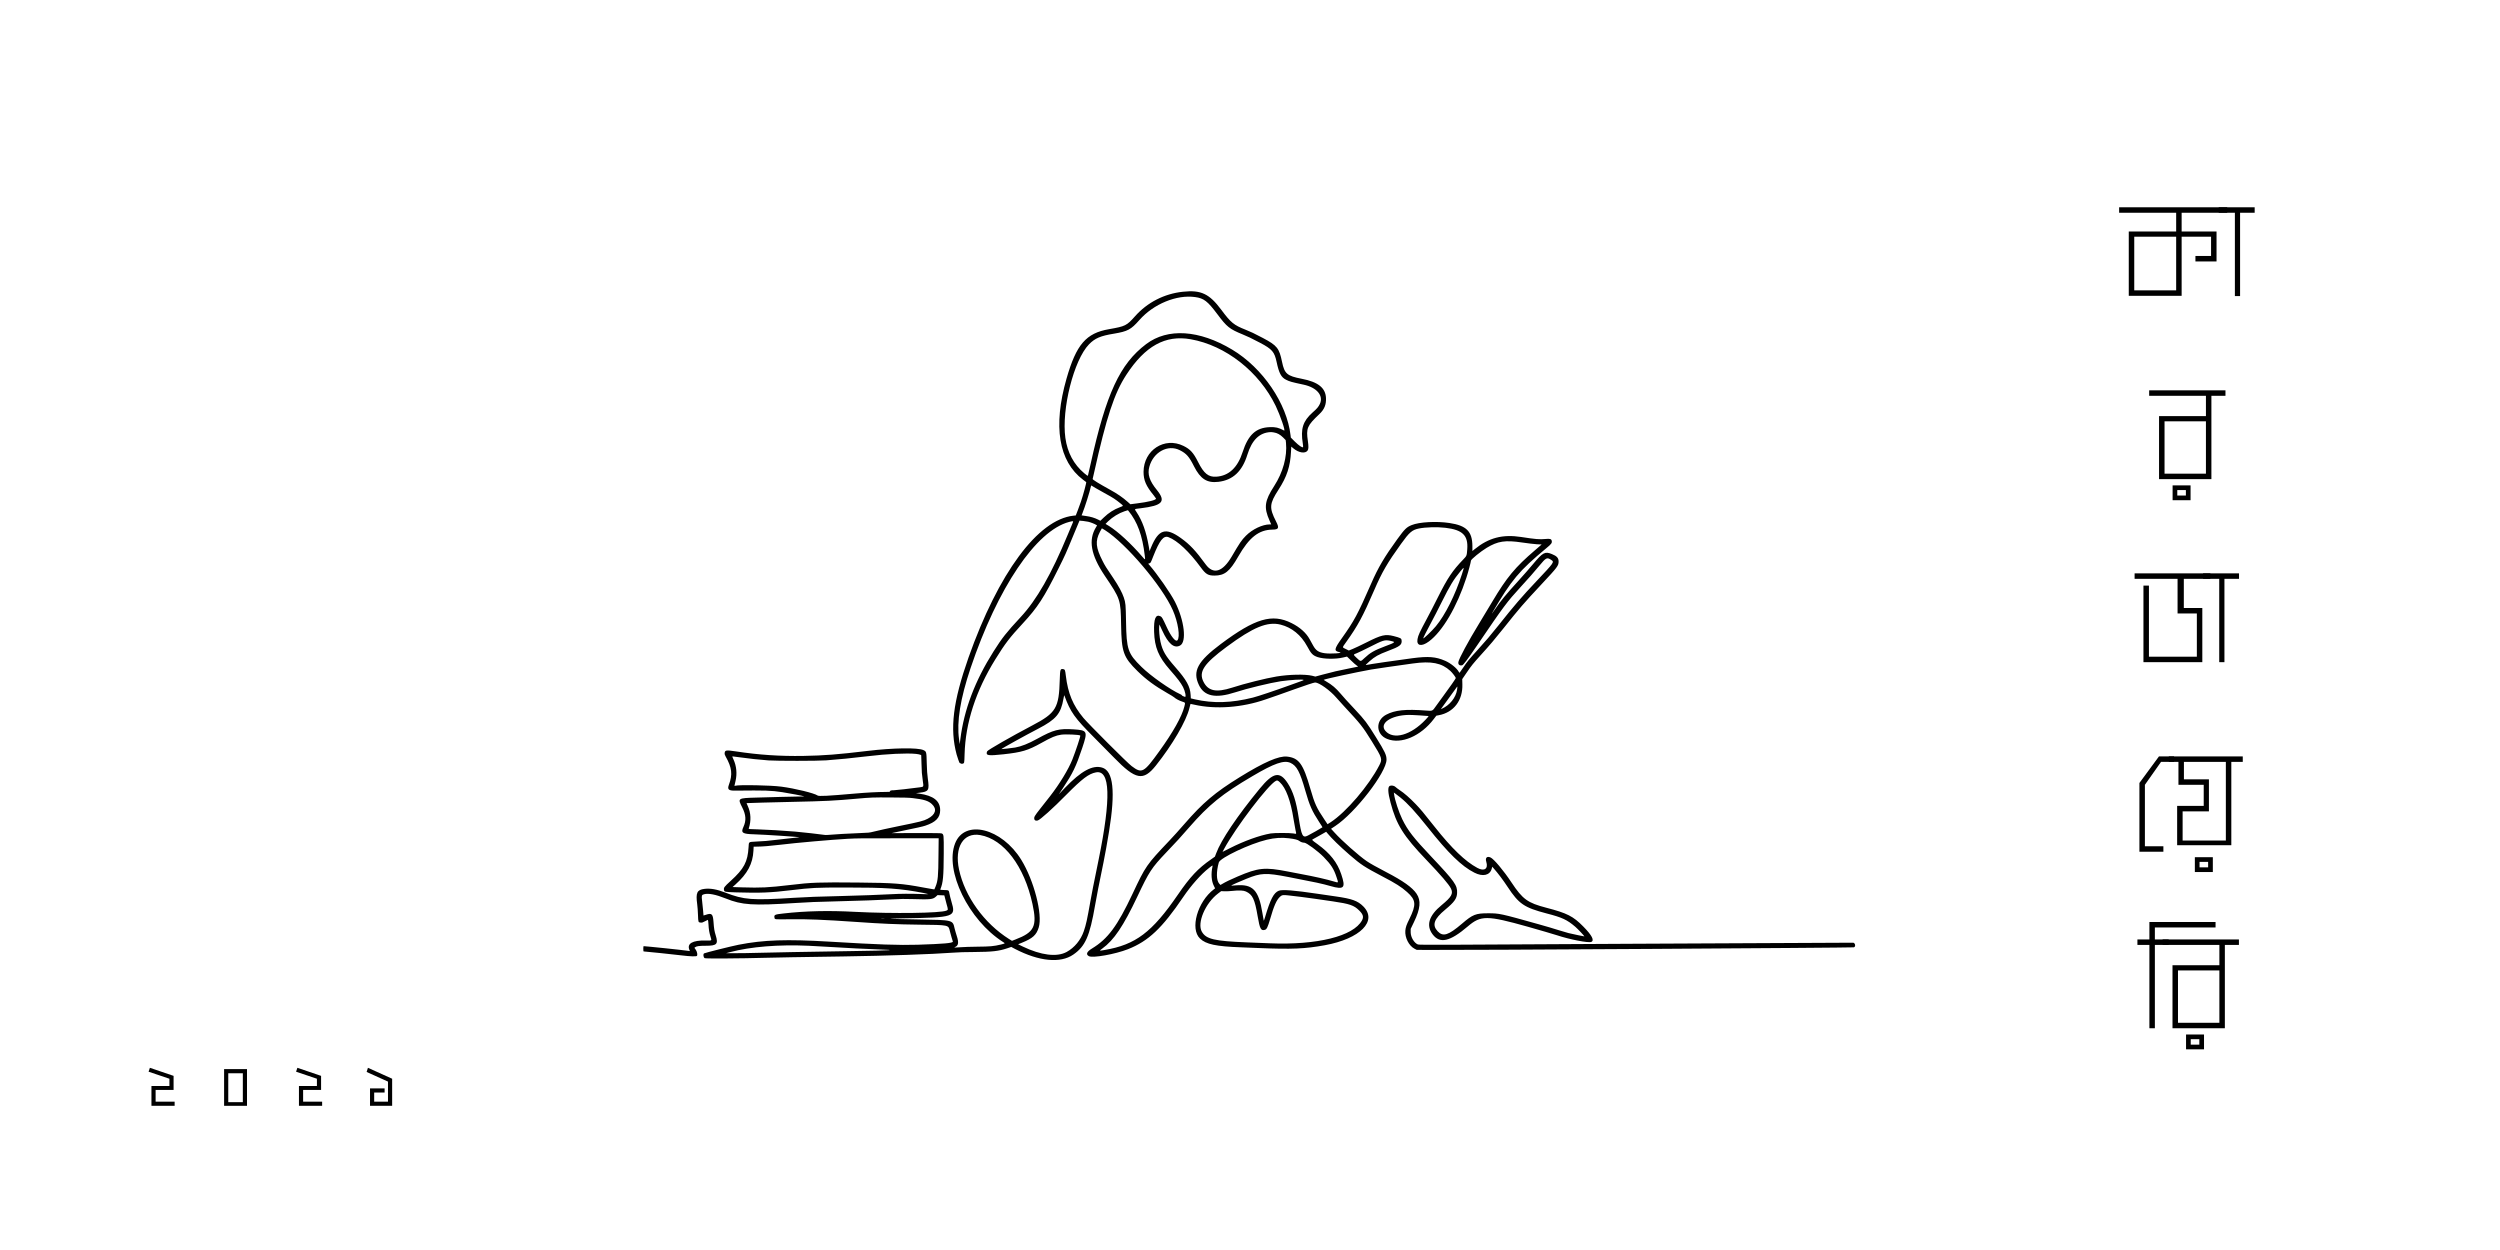 <svg xmlns="http://www.w3.org/2000/svg" xmlns:xlink="http://www.w3.org/1999/xlink" width="200" zoomAndPan="magnify" viewBox="0 0 150 75" height="100" preserveAspectRatio="xMidYMid meet" version="1.0"><defs><g/><clipPath id="c16ea3de46"><path d="M 38.598 17.344 L 111.348 17.344 L 111.348 57.844 L 38.598 57.844 Z M 38.598 17.344 " clip-rule="nonzero"/></clipPath></defs><g fill="#000000" fill-opacity="1"><g transform="translate(127.367, 17.796)"><g><path d="M 3.203 -3.594 L 0.688 -3.594 L 0.688 -0.375 L 3.203 -0.375 Z M 3.531 -5.031 L 3.531 -3.906 L 5.625 -3.906 L 5.625 -2.109 L 4.359 -2.109 L 4.359 -2.438 L 5.297 -2.438 L 5.297 -3.594 L 3.531 -3.594 L 3.531 -0.047 L 0.359 -0.047 L 0.359 -3.906 L 3.203 -3.906 L 3.203 -5.031 L -0.219 -5.031 L -0.219 -5.359 L 6.266 -5.359 L 6.266 -5.031 Z M 3.531 -5.031 "/></g></g></g><g fill="#000000" fill-opacity="1"><g transform="translate(133.421, 17.796)"><g><path d="M 0.984 -5.031 L 0.984 -0.031 L 0.672 -0.031 L 0.672 -5.031 L -0.297 -5.031 L -0.297 -5.359 L 1.859 -5.359 L 1.859 -5.031 Z M 0.984 -5.031 "/></g></g></g><g fill="#000000" fill-opacity="1"><g transform="translate(129.184, 28.779)"><g><path d="M 1.969 0.625 L 1.453 0.625 L 1.453 0.953 L 1.969 0.953 Z M 3.172 -3.5 L 0.688 -3.5 L 0.688 -0.359 L 3.172 -0.359 Z M 1.172 1.234 L 1.172 0.344 L 2.25 0.344 L 2.25 1.234 Z M 3.5 -5.031 L 3.5 -0.031 L 0.359 -0.031 L 0.359 -3.812 L 3.172 -3.812 L 3.172 -5.031 L -0.234 -5.031 L -0.234 -5.359 L 4.344 -5.359 L 4.344 -5.031 Z M 3.5 -5.031 "/></g></g></g><g fill="#000000" fill-opacity="1"><g transform="translate(128.295, 39.761)"><g><path d="M 0.641 -4.625 L 0.641 -0.359 L 3.516 -0.359 L 3.516 -2.953 L 2.359 -2.953 L 2.359 -5.031 L -0.219 -5.031 L -0.219 -5.359 L 4.328 -5.359 L 4.328 -5.031 L 2.734 -5.031 L 2.734 -3.281 L 3.844 -3.281 L 3.844 -0.031 L 0.312 -0.031 L 0.312 -4.625 Z M 0.641 -4.625 "/></g></g></g><g fill="#000000" fill-opacity="1"><g transform="translate(132.482, 39.761)"><g><path d="M 0.984 -5.031 L 0.984 -0.031 L 0.672 -0.031 L 0.672 -5.031 L -0.297 -5.031 L -0.297 -5.359 L 1.859 -5.359 L 1.859 -5.031 Z M 0.984 -5.031 "/></g></g></g><g fill="#000000" fill-opacity="1"><g transform="translate(128.053, 50.744)"><g><path d="M 1.609 -5.031 L 0.641 -3.656 L 0.641 0.031 L 1.75 0.031 L 1.75 0.359 L 0.312 0.359 L 0.312 -3.766 L 1.484 -5.359 L 2.391 -5.359 L 2.391 -5.031 Z M 1.609 -5.031 "/></g></g></g><g fill="#000000" fill-opacity="1"><g transform="translate(130.332, 50.744)"><g><path d="M 2.156 0.969 L 1.641 0.969 L 1.641 1.297 L 2.156 1.297 Z M 1.359 1.578 L 1.359 0.688 L 2.438 0.688 L 2.438 1.578 Z M 3.219 -5.031 L 0.703 -5.031 L 0.703 -3.984 L 2.203 -3.984 L 2.203 -2.062 L 0.625 -2.062 L 0.625 -0.312 L 3.219 -0.312 Z M 3.547 -5.031 L 3.547 -0.031 L 0.297 -0.031 L 0.297 -2.391 L 1.891 -2.391 L 1.891 -3.656 L 0.375 -3.656 L 0.375 -5.031 L -0.203 -5.031 L -0.203 -5.359 L 4.234 -5.359 L 4.234 -5.031 Z M 3.547 -5.031 "/></g></g></g><g fill="#000000" fill-opacity="1"><g transform="translate(128.386, 61.726)"><g><path d="M 0.906 -6.078 L 0.906 -5.359 L 1.734 -5.359 L 1.734 -5.031 L 0.906 -5.031 L 0.906 -0.031 L 0.578 -0.031 L 0.578 -5.031 L -0.141 -5.031 L -0.141 -5.359 L 0.578 -5.359 L 0.578 -6.406 L 4.547 -6.406 L 4.547 -6.078 Z M 0.906 -6.078 "/></g></g></g><g fill="#000000" fill-opacity="1"><g transform="translate(129.991, 61.726)"><g><path d="M 1.969 0.625 L 1.453 0.625 L 1.453 0.953 L 1.969 0.953 Z M 3.172 -3.5 L 0.688 -3.5 L 0.688 -0.359 L 3.172 -0.359 Z M 1.172 1.234 L 1.172 0.344 L 2.25 0.344 L 2.25 1.234 Z M 3.5 -5.031 L 3.5 -0.031 L 0.359 -0.031 L 0.359 -3.812 L 3.172 -3.812 L 3.172 -5.031 L -0.234 -5.031 L -0.234 -5.359 L 4.344 -5.359 L 4.344 -5.031 Z M 3.5 -5.031 "/></g></g></g><g fill="#000000" fill-opacity="1"><g transform="translate(8.884, 66.349)"><g><path d="M 0.203 0 L 0.203 -1.188 L 1.281 -1.188 L 1.281 -1.625 L 0.031 -2.047 L 0.109 -2.281 L 1.531 -1.797 L 1.531 -0.953 L 0.453 -0.953 L 0.453 -0.25 L 1.594 -0.25 L 1.594 0 Z M 0.203 0 "/></g></g></g><g fill="#000000" fill-opacity="1"><g transform="translate(13.258, 66.349)"><g><path d="M 0.188 0 L 0.188 -2.203 L 1.562 -2.203 L 1.562 0 Z M 1.312 -1.953 L 0.438 -1.953 L 0.438 -0.219 L 1.312 -0.219 Z M 1.312 -1.953 "/></g></g></g><g fill="#000000" fill-opacity="1"><g transform="translate(17.734, 66.349)"><g><path d="M 0.203 0 L 0.203 -1.188 L 1.281 -1.188 L 1.281 -1.625 L 0.031 -2.047 L 0.109 -2.281 L 1.531 -1.797 L 1.531 -0.953 L 0.453 -0.953 L 0.453 -0.25 L 1.594 -0.25 L 1.594 0 Z M 0.203 0 "/></g></g></g><g fill="#000000" fill-opacity="1"><g transform="translate(22.107, 66.349)"><g><path d="M 0.094 0 L 0.094 -1.047 L 0.969 -1.047 L 0.969 -0.797 L 0.344 -0.797 L 0.344 -0.25 L 1.172 -0.25 L 1.172 -1.453 L -0.109 -2.031 L -0.031 -2.281 L 1.422 -1.625 L 1.422 0 Z M 0.094 0 "/></g></g></g><g clip-path="url(#c16ea3de46)"><path fill="#000000" d="M 70.98 17.504 C 69.863 17.621 68.844 18.141 68.105 18.973 C 67.598 19.543 67.523 19.578 66.543 19.75 C 65.164 19.988 64.578 20.668 63.992 22.715 C 63.172 25.574 63.516 27.676 64.984 28.785 C 65.078 28.855 65.164 28.918 65.172 28.926 C 65.195 28.945 65 29.672 64.855 30.102 C 64.812 30.223 64.727 30.461 64.664 30.625 L 64.547 30.926 L 64.406 30.941 C 62.273 31.172 59.906 34.375 58.109 39.457 C 57.18 42.102 56.98 43.719 57.398 45.273 C 57.445 45.445 57.559 45.766 57.578 45.777 C 57.652 45.82 57.707 45.836 57.75 45.824 C 57.863 45.793 57.859 45.805 57.875 45.262 C 57.926 43.367 58.547 41.453 59.723 39.555 C 60.316 38.598 60.578 38.258 61.363 37.41 C 62.258 36.445 62.637 35.863 63.52 34.086 C 63.91 33.305 63.938 33.246 64.418 32.082 C 64.609 31.621 64.77 31.238 64.77 31.238 C 64.785 31.23 65.168 31.277 65.293 31.305 C 65.445 31.34 65.672 31.43 65.777 31.496 L 65.824 31.527 L 65.762 31.629 C 65.289 32.402 65.449 33.297 66.277 34.531 C 67.238 35.957 67.238 35.961 67.266 37.496 C 67.293 39.125 67.398 39.426 68.254 40.27 C 68.77 40.777 69.285 41.156 70.051 41.594 C 70.238 41.699 70.418 41.809 70.445 41.836 C 70.543 41.926 70.75 42.039 70.926 42.094 C 71.129 42.16 71.125 42.148 71.059 42.402 C 70.91 42.992 70.383 43.934 69.559 45.074 C 68.625 46.371 68.516 46.43 67.898 45.965 C 67.648 45.781 65.32 43.453 65.004 43.074 C 64.379 42.324 64.078 41.609 63.949 40.535 C 63.91 40.203 63.895 40.168 63.801 40.148 C 63.617 40.117 63.605 40.156 63.586 40.773 C 63.539 42.488 63.367 42.777 61.93 43.531 C 60.695 44.18 59.254 45.004 59.227 45.082 C 59.129 45.336 59.27 45.359 60.203 45.258 C 61.309 45.137 61.668 45.031 62.48 44.578 C 63.094 44.234 63.344 44.129 63.668 44.082 C 63.934 44.043 64.766 44.078 64.816 44.133 C 64.844 44.156 64.551 45.039 64.344 45.566 C 64.113 46.152 63.57 47.047 63 47.777 C 62.855 47.961 62.59 48.297 62.41 48.527 C 62.066 48.965 62.035 49.02 62.059 49.145 C 62.074 49.227 62.145 49.258 62.262 49.23 C 62.395 49.203 63.184 48.496 63.988 47.676 C 64.941 46.715 65.32 46.43 65.75 46.344 C 66.617 46.168 66.672 47.879 65.918 51.578 C 65.586 53.195 65.52 53.539 65.43 54.039 C 65.223 55.211 65.164 55.473 65.027 55.875 C 64.844 56.406 64.469 56.859 64 57.117 C 63.41 57.438 62.465 57.32 61.359 56.789 L 61.086 56.656 L 61.309 56.566 C 61.965 56.301 62.184 56.102 62.324 55.648 C 62.566 54.867 62.039 52.828 61.277 51.59 C 60.102 49.684 57.879 49.133 57.305 50.605 C 56.668 52.238 58.113 55.207 60.188 56.523 C 60.324 56.609 60.324 56.605 60.055 56.672 C 59.617 56.777 59.418 56.793 58.645 56.801 C 58.25 56.805 57.809 56.82 57.672 56.832 C 57.328 56.859 57.199 56.859 57.289 56.828 C 57.508 56.75 57.539 56.559 57.406 56.156 C 57.359 56.016 57.305 55.816 57.277 55.711 C 57.16 55.195 57.195 55.203 55.137 55.168 C 53.203 55.133 53.012 55.121 54.109 55.102 C 57.305 55.047 57.363 55.027 57.086 54.094 C 57.039 53.93 56.984 53.723 56.969 53.629 C 56.93 53.406 56.938 53.41 56.648 53.402 C 56.434 53.398 56.406 53.391 56.422 53.359 C 56.586 52.949 56.617 52.617 56.625 51.203 C 56.629 50.062 56.629 50.062 56.496 50.004 C 56.457 49.988 56.035 49.98 54.969 49.984 L 53.492 49.988 L 53.895 49.902 C 55.082 49.656 55.348 49.598 55.523 49.539 C 56.145 49.332 56.41 49.059 56.41 48.613 C 56.41 48.055 56.012 47.738 55.148 47.617 L 54.957 47.59 L 55.18 47.562 C 55.727 47.496 55.77 47.422 55.668 46.707 C 55.633 46.465 55.617 46.219 55.605 45.789 C 55.59 45.113 55.586 45.09 55.41 45.008 C 55.082 44.848 53.582 44.871 52.051 45.055 C 50.258 45.27 49.469 45.332 48.203 45.355 C 46.805 45.379 45.523 45.293 44.141 45.082 C 43.57 44.996 43.5 45.008 43.48 45.176 C 43.473 45.25 43.484 45.289 43.535 45.383 C 43.918 46.059 43.965 46.465 43.734 47.086 C 43.633 47.363 43.711 47.441 44.094 47.438 C 45.98 47.418 46.227 47.426 46.941 47.531 C 47.289 47.582 48.246 47.766 48.266 47.785 C 48.27 47.789 48.078 47.793 47.84 47.793 C 47.602 47.793 47.137 47.805 46.805 47.816 C 46.473 47.828 45.84 47.844 45.398 47.855 C 44.25 47.887 44.25 47.887 44.535 48.449 C 44.762 48.895 44.781 49.234 44.605 49.617 C 44.441 49.973 44.543 50.039 45.254 50.059 C 45.828 50.074 47.984 50.215 47.965 50.238 C 47.961 50.238 47.758 50.262 47.512 50.285 C 47.27 50.312 46.879 50.355 46.645 50.383 C 46.121 50.449 45.793 50.477 45.332 50.496 C 44.906 50.52 44.934 50.496 44.914 50.828 C 44.863 51.711 44.641 52.129 43.84 52.855 C 43.441 53.219 43.414 53.258 43.441 53.406 C 43.461 53.516 43.5 53.52 44.172 53.543 C 45.633 53.586 46.219 53.562 47.48 53.41 C 48.68 53.266 48.977 53.25 50.703 53.25 C 53.199 53.25 54.004 53.309 55.41 53.578 C 55.566 53.609 55.699 53.641 55.707 53.648 C 55.715 53.656 55.508 53.652 55.254 53.641 C 54.66 53.617 54.008 53.621 53.484 53.652 C 52.879 53.688 51.555 53.734 50.473 53.762 C 49.137 53.793 48.395 53.82 47.652 53.867 C 45.109 54.027 44.645 53.992 43.516 53.555 C 43.023 53.359 42.617 53.289 42.27 53.332 C 41.82 53.387 41.738 53.562 41.832 54.254 C 41.852 54.387 41.871 54.676 41.879 54.895 C 41.895 55.34 41.895 55.34 42.039 55.355 C 42.125 55.363 42.156 55.355 42.297 55.277 C 42.383 55.23 42.461 55.191 42.473 55.191 C 42.484 55.191 42.5 55.309 42.508 55.453 C 42.523 55.766 42.559 55.973 42.637 56.223 C 42.707 56.453 42.727 56.438 42.34 56.43 C 41.551 56.414 41.207 56.613 41.363 56.992 L 41.395 57.066 L 41.328 57.055 C 41.172 57.031 40.336 56.938 39.918 56.895 C 39.672 56.871 39.285 56.832 39.062 56.809 C 38.836 56.785 38.641 56.77 38.625 56.77 C 38.605 56.77 38.598 56.812 38.598 56.926 C 38.598 57.02 38.605 57.086 38.617 57.086 C 38.699 57.086 40.469 57.27 40.898 57.324 C 41.402 57.387 41.77 57.398 41.812 57.355 C 41.867 57.305 41.828 57.098 41.746 56.984 L 41.664 56.867 L 41.711 56.832 C 41.789 56.77 41.949 56.746 42.348 56.746 C 43.012 56.746 43.105 56.648 42.945 56.129 C 42.863 55.863 42.84 55.73 42.809 55.297 C 42.773 54.828 42.699 54.766 42.34 54.891 C 42.273 54.914 42.215 54.934 42.211 54.93 C 42.211 54.926 42.195 54.785 42.184 54.613 C 42.168 54.445 42.145 54.188 42.125 54.043 C 42.086 53.738 42.098 53.695 42.238 53.656 C 42.504 53.582 42.941 53.668 43.547 53.91 C 44.523 54.305 45.156 54.344 47.727 54.18 C 48.438 54.133 49.07 54.105 50.133 54.082 C 51.488 54.051 52.848 54 53.559 53.961 C 54.039 53.934 54.293 53.93 54.746 53.945 C 55.836 53.98 55.977 53.965 56.164 53.789 L 56.25 53.707 L 56.453 53.715 L 56.66 53.723 L 56.688 53.832 C 56.699 53.895 56.75 54.074 56.793 54.238 C 56.895 54.598 56.895 54.586 56.785 54.637 C 56.438 54.789 53.59 54.828 51.309 54.711 C 49.711 54.625 48.348 54.656 47.004 54.809 C 46.469 54.867 46.43 54.887 46.473 55.082 C 46.492 55.168 46.488 55.168 47.363 55.156 C 48.383 55.137 49.461 55.184 51.371 55.316 C 52.848 55.422 53.836 55.465 55.148 55.48 C 56.949 55.5 56.906 55.492 56.992 55.871 C 57.012 55.961 57.059 56.133 57.098 56.254 C 57.141 56.375 57.172 56.484 57.172 56.496 C 57.172 56.586 56.633 56.633 55.062 56.684 C 53.945 56.719 52.68 56.676 49.793 56.5 C 47.195 56.344 45.816 56.391 44.32 56.684 C 43.875 56.773 42.309 57.164 42.246 57.203 C 42.172 57.25 42.203 57.457 42.289 57.492 C 42.359 57.523 44.57 57.508 45.859 57.469 C 46.59 57.449 48.086 57.422 50.578 57.387 C 53.215 57.348 55.926 57.254 57.184 57.16 C 57.457 57.137 57.945 57.121 58.457 57.121 C 59.527 57.113 59.922 57.07 60.434 56.898 L 60.676 56.816 L 60.91 56.941 C 62.344 57.684 63.625 57.809 64.395 57.277 C 65.117 56.781 65.383 56.184 65.707 54.305 C 65.793 53.805 65.945 53.023 66.211 51.738 C 66.297 51.32 66.441 50.52 66.543 49.887 C 66.934 47.484 66.801 46.25 66.125 46.055 C 65.555 45.887 64.871 46.258 63.895 47.273 L 63.531 47.656 L 63.773 47.293 C 64.371 46.387 64.559 46.004 64.934 44.879 C 65.273 43.867 65.25 43.816 64.426 43.762 C 63.527 43.703 63.215 43.785 62.23 44.328 C 61.699 44.621 61.273 44.789 60.91 44.852 C 60.734 44.879 60.09 44.957 60.082 44.949 C 60.062 44.93 61.531 44.117 62.293 43.723 C 63.367 43.164 63.652 42.828 63.809 41.918 C 63.836 41.758 63.852 41.699 63.863 41.73 C 64.227 42.727 64.473 43.07 65.633 44.234 C 66.047 44.648 66.598 45.207 66.852 45.469 C 68.141 46.793 68.598 46.879 69.352 45.934 C 70.348 44.684 71.176 43.266 71.367 42.477 C 71.402 42.348 71.43 42.238 71.43 42.234 C 71.434 42.234 71.535 42.254 71.656 42.281 C 72.945 42.574 74.531 42.457 75.949 41.961 C 76.102 41.906 76.43 41.793 76.684 41.707 C 76.934 41.621 77.363 41.469 77.637 41.367 C 78.277 41.137 78.84 40.949 78.906 40.949 C 79.145 40.949 79.809 41.426 80.176 41.855 C 80.277 41.973 80.488 42.207 80.645 42.375 C 81.645 43.449 81.746 43.574 82.305 44.473 C 82.938 45.492 82.953 45.539 82.758 45.918 C 82.137 47.129 80.77 48.73 79.836 49.336 L 79.652 49.453 L 79.465 49.172 C 78.996 48.477 78.879 48.227 78.621 47.324 C 78.188 45.82 77.934 45.473 77.219 45.395 C 76.727 45.344 75.844 45.727 74.379 46.633 C 72.898 47.547 72.172 48.164 71.059 49.445 C 70.773 49.773 70.371 50.223 70.16 50.441 C 68.789 51.887 68.738 51.957 67.957 53.621 C 67.043 55.562 66.473 56.332 65.52 56.91 C 65.203 57.102 65.137 57.266 65.336 57.371 C 65.566 57.492 66.91 57.254 67.676 56.953 C 68.906 56.469 69.73 55.688 70.992 53.824 C 71.461 53.133 72.062 52.449 72.543 52.078 C 72.754 51.91 72.766 51.906 72.75 51.984 C 72.652 52.43 72.684 52.863 72.832 53.152 L 72.906 53.301 L 72.836 53.355 C 71.848 54.102 71.387 55.73 72 56.312 C 72.363 56.66 72.953 56.785 74.477 56.84 C 74.656 56.848 75.137 56.867 75.547 56.883 C 77.492 56.965 78.309 56.93 79.484 56.715 C 81.621 56.324 82.672 55.258 81.793 54.379 C 81.461 54.047 81.109 53.922 80.141 53.785 C 79.816 53.738 79.324 53.664 79.043 53.625 C 77.656 53.418 76.949 53.363 76.734 53.441 C 76.422 53.562 76.223 53.949 75.898 55.051 C 75.863 55.168 75.832 55.25 75.824 55.234 C 75.82 55.215 75.785 55.016 75.746 54.789 C 75.523 53.402 75.168 53.035 74.152 53.121 C 74 53.137 73.871 53.141 73.867 53.137 C 73.855 53.125 74.391 52.883 74.785 52.727 C 75.664 52.371 75.945 52.359 77.305 52.621 C 78.984 52.945 79.305 53.016 79.828 53.164 C 80.648 53.398 80.754 53.281 80.477 52.461 C 80.238 51.746 79.816 51.207 79.055 50.652 C 78.668 50.371 78.688 50.398 78.828 50.324 C 78.887 50.293 79.082 50.184 79.254 50.086 L 79.57 49.906 L 79.625 49.973 C 79.902 50.309 80.383 50.777 80.977 51.293 C 81.664 51.887 81.867 52.02 82.945 52.586 C 83.727 52.992 84.086 53.219 84.422 53.52 C 84.965 54.004 84.988 54.277 84.559 55.148 C 84.391 55.48 84.336 55.641 84.32 55.84 C 84.285 56.258 84.535 56.75 84.875 56.926 L 85.004 56.992 L 85.629 56.996 C 87.102 57.016 111.105 56.867 111.227 56.84 C 111.352 56.812 111.324 56.59 111.195 56.562 C 111.152 56.559 105.281 56.586 98.141 56.625 C 86.348 56.695 85.152 56.699 85.074 56.668 C 84.848 56.578 84.641 56.23 84.641 55.938 L 84.641 55.734 L 84.836 55.328 C 85.227 54.52 85.27 54.031 84.992 53.621 C 84.738 53.246 84.184 52.852 83.184 52.332 C 82.551 52 82.242 51.828 82.008 51.672 C 81.543 51.355 80.5 50.434 80.074 49.957 L 79.863 49.727 L 80.113 49.562 C 81.316 48.77 83.191 46.34 83.191 45.578 C 83.191 45.301 83.098 45.102 82.559 44.238 C 82.008 43.352 81.91 43.223 81.293 42.562 C 80.77 42 80.648 41.871 80.438 41.621 C 80.152 41.285 79.922 41.09 79.578 40.891 C 79.488 40.84 79.418 40.793 79.422 40.789 C 79.477 40.742 81.414 40.324 82.266 40.172 C 82.543 40.125 83.75 39.949 84.77 39.809 C 85.883 39.652 86.5 39.777 87.02 40.254 C 87.141 40.363 87.348 40.637 87.348 40.684 C 87.348 40.715 86.977 41.246 86.613 41.738 C 86.461 41.945 86.254 42.227 86.156 42.367 C 85.945 42.668 85.961 42.664 85.566 42.633 C 84.328 42.539 83.691 42.605 83.168 42.883 C 82.516 43.227 82.547 44.066 83.227 44.336 C 84.066 44.676 85.25 44.168 86.031 43.137 L 86.18 42.941 L 86.324 42.914 C 87.219 42.75 87.773 42.027 87.742 41.059 L 87.734 40.746 L 87.988 40.375 C 88.297 39.922 88.387 39.812 88.867 39.281 C 89.391 38.703 89.703 38.336 90.219 37.688 C 91.172 36.488 91.438 36.184 92.492 35.055 C 93.453 34.027 93.516 33.945 93.516 33.691 C 93.516 33.48 93.41 33.363 93.117 33.246 C 92.699 33.074 92.57 33.141 91.988 33.84 C 91.793 34.074 91.395 34.531 91.098 34.855 C 90.352 35.676 90.055 36.031 89.691 36.57 C 89.535 36.797 89.473 36.875 89.547 36.75 C 90.691 34.789 91.137 34.258 92.789 32.883 C 93.09 32.637 93.133 32.574 93.102 32.441 C 93.078 32.336 92.992 32.312 92.715 32.34 C 92.395 32.375 92.117 32.352 91.27 32.219 C 90.152 32.047 89.32 32.266 88.477 32.953 L 88.344 33.062 L 88.344 32.77 C 88.34 31.887 87.988 31.531 86.961 31.379 C 86.18 31.262 85.152 31.32 84.703 31.504 C 84.395 31.629 84.293 31.727 83.84 32.348 C 83.074 33.402 82.684 34.059 82.27 35.016 C 81.449 36.887 81.262 37.234 80.508 38.297 C 80.043 38.949 80.027 39.062 80.371 39.129 C 80.664 39.188 79.828 39.246 79.469 39.191 C 79.109 39.137 78.953 39.031 78.785 38.727 C 78.738 38.645 78.645 38.473 78.578 38.352 C 78.371 37.973 77.992 37.633 77.496 37.387 C 76.332 36.801 75.309 37.102 73.254 38.637 C 71.859 39.68 71.543 40.266 71.93 41.09 C 72.25 41.781 72.934 41.922 74.113 41.539 C 74.801 41.312 76.242 40.965 76.844 40.875 C 77.43 40.793 78.184 40.746 78.215 40.797 C 78.223 40.809 78.168 40.836 78.094 40.859 C 78.023 40.883 77.727 40.992 77.434 41.098 C 76.488 41.441 75.469 41.781 75.176 41.855 C 73.887 42.18 72.789 42.211 71.695 41.961 L 71.449 41.902 L 71.438 41.699 C 71.41 41.188 71.191 40.797 70.523 40.035 C 69.926 39.355 69.754 39.062 69.629 38.504 C 69.57 38.242 69.531 37.77 69.551 37.594 L 69.566 37.469 L 69.734 37.832 C 70.098 38.629 70.445 38.922 70.801 38.734 C 71.215 38.523 71.066 37.227 70.496 36.105 C 70.23 35.586 69.449 34.461 68.957 33.895 L 68.891 33.824 L 68.961 33.801 C 69.043 33.77 69.039 33.781 69.195 33.379 C 69.578 32.414 69.812 32.117 70.109 32.23 C 70.645 32.434 71.355 33.098 72.055 34.055 C 72.344 34.449 72.484 34.535 72.863 34.535 C 73.477 34.535 73.781 34.293 74.293 33.395 C 74.953 32.242 75.527 31.789 76.344 31.777 C 76.727 31.773 76.766 31.684 76.562 31.285 C 76.145 30.465 76.164 30.227 76.707 29.387 C 77.215 28.605 77.418 27.984 77.461 27.09 L 77.477 26.797 L 77.594 26.895 C 77.922 27.172 78.316 27.234 78.457 27.031 C 78.516 26.945 78.52 26.789 78.473 26.465 C 78.359 25.695 78.426 25.543 79.164 24.844 C 79.461 24.566 79.578 24.277 79.559 23.879 C 79.531 23.27 79.082 22.914 78.105 22.727 C 77.219 22.555 77.07 22.426 76.922 21.711 C 76.754 20.891 76.625 20.73 75.777 20.281 C 75.211 19.984 75.078 19.922 74.73 19.781 C 74.027 19.504 73.852 19.359 73.273 18.582 C 72.559 17.625 72.059 17.387 70.98 17.504 M 71.707 17.824 C 72.23 17.895 72.457 18.07 73.039 18.848 C 73.613 19.617 73.77 19.742 74.562 20.066 C 74.91 20.211 75.02 20.262 75.609 20.57 C 76.328 20.949 76.469 21.113 76.598 21.723 C 76.738 22.387 76.871 22.641 77.164 22.785 C 77.383 22.895 77.48 22.922 78.207 23.078 C 79.008 23.246 79.426 23.738 79.191 24.238 C 79.105 24.414 79.027 24.512 78.75 24.754 C 78.172 25.27 78.027 25.734 78.168 26.613 C 78.188 26.719 78.191 26.816 78.184 26.828 C 78.141 26.875 77.941 26.742 77.695 26.5 L 77.449 26.254 L 77.434 26.125 C 77.219 24.211 75.762 22.074 73.93 20.977 C 71.949 19.789 70.062 19.668 68.77 20.645 C 67.195 21.832 66.371 23.613 65.441 27.82 C 65.359 28.188 65.285 28.508 65.277 28.531 C 65.262 28.562 65.23 28.543 65.055 28.395 C 64.426 27.867 64.043 27.152 63.922 26.273 C 63.684 24.551 64.43 21.598 65.34 20.66 C 65.699 20.293 66.027 20.152 66.84 20.02 C 67.668 19.879 67.852 19.781 68.367 19.199 C 69.215 18.238 70.598 17.668 71.707 17.824 M 71.441 20.355 C 73.543 20.727 75.547 22.301 76.543 24.355 C 76.812 24.918 77.145 25.883 77.047 25.832 C 76.699 25.652 76.543 25.617 76.184 25.629 C 75.355 25.66 74.895 26.086 74.559 27.121 C 74.258 28.059 73.73 28.551 72.977 28.602 C 72.508 28.633 72.234 28.414 71.887 27.723 C 71.605 27.16 71.414 26.953 71.008 26.754 C 69.871 26.195 68.621 27.008 68.613 28.309 C 68.613 28.816 68.758 29.156 69.227 29.727 C 69.301 29.82 69.363 29.906 69.363 29.914 C 69.363 30.004 68.918 30.117 68.195 30.207 L 67.82 30.254 L 67.668 30.117 C 67.371 29.852 67.039 29.621 66.594 29.379 C 65.922 29.008 65.547 28.777 65.559 28.738 C 65.562 28.719 65.602 28.551 65.645 28.363 C 66.391 25.012 66.859 23.59 67.582 22.484 C 68.711 20.754 69.926 20.086 71.441 20.355 M 76.426 25.945 C 76.633 25.977 76.805 26.07 76.988 26.25 L 77.141 26.406 L 77.16 26.574 C 77.238 27.402 76.98 28.34 76.449 29.164 C 75.875 30.051 75.82 30.449 76.172 31.234 L 76.273 31.465 L 76.18 31.465 C 75.75 31.465 75.141 31.754 74.754 32.145 C 74.488 32.414 74.387 32.566 73.902 33.395 C 73.355 34.324 72.801 34.492 72.34 33.863 C 71.742 33.043 71.391 32.668 70.855 32.285 C 69.938 31.625 69.512 31.758 69.062 32.848 L 68.973 33.066 L 68.926 32.781 C 68.773 31.902 68.543 31.254 68.191 30.723 C 68.059 30.52 68.027 30.547 68.441 30.496 C 69.754 30.336 69.973 30.094 69.418 29.406 C 68.965 28.852 68.836 28.453 68.961 28.004 C 69.199 27.125 70.074 26.648 70.789 27.012 C 71.184 27.211 71.348 27.395 71.641 27.98 C 72.027 28.742 72.422 28.992 73.105 28.91 C 73.973 28.809 74.535 28.281 74.844 27.277 C 75.117 26.398 75.57 25.957 76.234 25.926 C 76.266 25.922 76.352 25.934 76.426 25.945 M 65.738 29.285 C 65.84 29.344 66.07 29.477 66.258 29.578 C 66.809 29.879 66.918 29.953 67.242 30.215 C 67.414 30.355 67.418 30.348 67.203 30.43 C 66.828 30.57 66.523 30.766 66.227 31.051 L 66.023 31.246 L 65.887 31.176 C 65.664 31.066 65.441 31 65.16 30.961 L 64.895 30.922 L 64.938 30.816 C 65.098 30.414 65.387 29.504 65.453 29.188 C 65.465 29.121 65.469 29.121 65.512 29.148 C 65.539 29.164 65.641 29.227 65.738 29.285 M 67.699 30.641 C 68.246 31.309 68.543 32.117 68.688 33.348 C 68.719 33.609 68.719 33.609 68.547 33.41 C 67.844 32.594 67.078 31.895 66.539 31.559 L 66.332 31.434 L 66.484 31.281 C 66.754 31.02 67.133 30.789 67.473 30.676 C 67.695 30.602 67.668 30.605 67.699 30.641 M 64.371 31.352 C 64.352 31.398 64.215 31.719 64.07 32.07 C 63.086 34.445 62.199 35.996 61.238 37.027 C 60.375 37.957 60.133 38.266 59.613 39.086 C 58.496 40.852 57.84 42.586 57.621 44.352 L 57.582 44.648 L 57.543 44.359 C 57.395 43.312 57.617 41.922 58.234 40.086 C 59.863 35.254 62.164 31.84 64.148 31.316 C 64.395 31.254 64.41 31.254 64.371 31.352 M 86.727 31.668 C 87.754 31.789 88.098 32.125 88.035 32.953 C 88.008 33.344 88.004 33.352 87.797 33.566 C 87.152 34.234 86.859 34.672 86.281 35.824 C 86.07 36.246 85.773 36.828 85.617 37.113 C 85.172 37.945 85.094 38.109 85.051 38.344 C 84.977 38.754 85.289 38.816 85.734 38.488 C 86.547 37.887 87.414 36.414 87.98 34.672 C 88.09 34.34 88.258 33.711 88.258 33.637 C 88.258 33.562 88.844 33.086 89.199 32.871 C 89.875 32.465 90.305 32.398 91.332 32.551 C 91.664 32.602 92.062 32.645 92.219 32.656 L 92.5 32.668 L 92.102 33.012 C 90.906 34.035 90.406 34.641 89.543 36.09 C 89.293 36.508 88.922 37.125 88.715 37.465 C 88.113 38.449 87.531 39.527 87.504 39.719 C 87.477 39.871 87.57 39.953 87.727 39.918 C 87.801 39.902 88.059 39.555 88.641 38.703 C 90.246 36.344 90.402 36.133 91.27 35.184 C 91.77 34.641 91.984 34.391 92.355 33.949 C 92.773 33.445 92.816 33.426 93.078 33.598 C 93.266 33.723 93.258 33.738 92.188 34.871 C 91.316 35.793 90.832 36.355 89.91 37.52 C 89.422 38.133 89.18 38.418 88.652 39 C 88.141 39.562 88.043 39.684 87.801 40.043 C 87.688 40.207 87.586 40.352 87.578 40.363 C 87.57 40.371 87.547 40.348 87.527 40.312 C 87.418 40.098 87.039 39.789 86.711 39.648 C 86.145 39.402 85.707 39.367 84.75 39.492 C 83.816 39.613 82.137 39.859 81.984 39.898 C 81.91 39.918 81.938 39.883 82.168 39.68 C 82.488 39.395 82.715 39.27 83.266 39.062 C 84.008 38.785 84.133 38.684 84.094 38.406 C 84.078 38.297 84.023 38.27 83.617 38.164 C 83.121 38.039 82.879 38.094 81.992 38.543 C 81.652 38.711 81.277 38.895 81.152 38.941 L 80.93 39.031 L 80.746 38.941 C 80.523 38.832 80.52 38.875 80.77 38.523 C 81.473 37.539 81.766 36.992 82.449 35.418 C 82.918 34.328 83.25 33.758 84.059 32.637 C 84.562 31.934 84.727 31.793 85.133 31.711 C 85.531 31.629 86.238 31.609 86.727 31.668 M 66.293 31.805 C 67.559 32.605 69.742 35.18 70.371 36.617 C 70.688 37.34 70.82 38.223 70.645 38.418 C 70.539 38.535 70.262 38.195 69.996 37.613 C 69.75 37.078 69.715 37.02 69.629 36.977 C 69.336 36.84 69.219 37.125 69.246 37.914 C 69.277 38.844 69.508 39.402 70.191 40.184 C 70.672 40.734 70.832 40.945 70.98 41.219 C 71.109 41.461 71.184 41.84 71.098 41.812 C 70.988 41.781 70.914 41.738 70.914 41.719 C 70.914 41.703 70.871 41.676 70.816 41.652 C 70.223 41.387 69.039 40.555 68.488 40.012 C 67.672 39.211 67.59 38.973 67.562 37.293 C 67.543 36.25 67.539 36.18 67.426 35.844 C 67.328 35.555 67.117 35.16 66.809 34.703 C 66.371 34.059 66.289 33.926 66.16 33.668 C 65.742 32.852 65.707 32.469 65.996 31.91 C 66.059 31.793 66.109 31.699 66.113 31.699 C 66.117 31.699 66.199 31.746 66.293 31.805 M 87.715 34.453 C 87.312 35.703 86.711 36.902 86.152 37.574 C 85.914 37.859 85.395 38.355 85.395 38.297 C 85.395 38.262 85.582 37.887 85.844 37.402 C 86.004 37.109 86.301 36.531 86.504 36.121 C 87.008 35.113 87.211 34.777 87.629 34.273 C 87.863 33.992 87.863 33.992 87.715 34.453 M 76.832 37.477 C 77.508 37.648 78.066 38.102 78.43 38.777 C 78.672 39.23 78.766 39.324 79.059 39.426 C 79.426 39.547 80.133 39.559 80.59 39.449 L 80.82 39.395 L 81.062 39.629 C 81.195 39.762 81.348 39.895 81.402 39.93 C 81.465 39.965 81.488 39.992 81.469 40 C 81.453 40.004 81.211 40.055 80.934 40.109 C 80.332 40.227 79.941 40.316 79.355 40.477 L 78.922 40.594 L 78.719 40.543 C 78.301 40.445 77.352 40.465 76.594 40.59 C 75.938 40.699 74.699 41.008 73.914 41.262 C 72.977 41.562 72.496 41.465 72.215 40.918 C 71.902 40.316 72.219 39.832 73.598 38.812 C 75.195 37.629 76.043 37.281 76.832 37.477 M 83.402 38.445 C 83.766 38.516 83.746 38.539 83.094 38.781 C 82.465 39.016 82.207 39.164 81.859 39.492 C 81.629 39.707 81.652 39.711 81.398 39.473 C 81.184 39.27 81.184 39.277 81.41 39.191 C 81.496 39.156 81.828 39 82.141 38.84 C 82.996 38.406 83.066 38.383 83.402 38.445 M 87.422 41.391 C 87.352 41.859 86.98 42.32 86.512 42.523 L 86.453 42.551 L 86.523 42.449 C 86.559 42.391 86.75 42.133 86.945 41.867 C 87.137 41.602 87.328 41.34 87.367 41.285 C 87.453 41.152 87.457 41.16 87.422 41.391 M 85.16 42.922 C 85.438 42.941 85.68 42.957 85.699 42.961 C 85.73 42.965 85.695 43.016 85.535 43.18 C 84.656 44.113 83.609 44.406 83.129 43.859 C 82.734 43.41 83.449 42.914 84.516 42.895 C 84.598 42.891 84.887 42.906 85.16 42.922 M 54.965 45.234 C 55.074 45.246 55.188 45.27 55.219 45.285 L 55.273 45.309 L 55.289 45.812 C 55.301 46.34 55.309 46.422 55.371 46.875 C 55.422 47.215 55.426 47.207 55.195 47.238 C 54.566 47.32 53.785 47.41 53.641 47.414 C 53.461 47.414 53.398 47.434 53.398 47.484 C 53.398 47.512 53.352 47.516 53.129 47.516 C 52.688 47.516 51.945 47.555 51.309 47.613 C 49.656 47.758 49.129 47.785 49.055 47.73 C 48.871 47.594 47.695 47.305 46.879 47.199 C 46.234 47.113 44.332 47.078 44.113 47.145 C 44.055 47.164 44.051 47.188 44.133 46.855 C 44.234 46.422 44.191 45.961 44.008 45.566 C 43.945 45.438 43.93 45.383 43.953 45.383 C 43.969 45.383 44.184 45.414 44.434 45.445 C 44.926 45.516 45.551 45.582 46.113 45.625 C 46.609 45.66 49.051 45.66 49.57 45.621 C 50.238 45.574 51.188 45.48 52.051 45.375 C 53.211 45.234 54.402 45.176 54.965 45.234 M 77.43 45.773 C 77.805 45.949 77.996 46.301 78.324 47.457 C 78.574 48.336 78.727 48.672 79.152 49.324 C 79.266 49.492 79.352 49.633 79.348 49.637 C 79.281 49.688 78.66 50.039 78.465 50.137 C 78.156 50.293 78.09 50.156 77.922 49.062 C 77.773 48.082 77.582 47.484 77.266 46.996 C 76.789 46.258 76.395 46.332 75.586 47.316 C 74.242 48.949 73.258 50.41 72.969 51.203 L 72.895 51.398 L 72.668 51.559 C 71.883 52.102 71.41 52.605 70.668 53.688 C 69.121 55.941 68.137 56.684 66.273 57 C 65.938 57.059 65.938 57.059 66.137 56.914 C 66.836 56.41 67.402 55.566 68.242 53.793 C 68.949 52.293 69.094 52.074 69.969 51.152 C 70.664 50.422 70.797 50.277 71.344 49.648 C 72.535 48.281 73.328 47.637 75.152 46.566 C 76.457 45.797 77.039 45.594 77.43 45.773 M 76.793 46.938 C 77.156 47.273 77.445 48.055 77.613 49.152 C 77.652 49.391 77.703 49.68 77.73 49.801 C 77.789 50.062 77.801 50.043 77.609 50.008 C 77.398 49.969 76.453 49.969 76.234 50.008 C 75.566 50.125 74.648 50.457 73.801 50.887 L 73.352 51.113 L 73.449 50.93 C 74.145 49.641 76.102 47.07 76.559 46.848 C 76.637 46.812 76.672 46.824 76.793 46.938 M 83.391 47.152 C 83.254 47.211 83.27 47.547 83.434 48.16 C 83.781 49.477 84.203 50.156 85.586 51.598 C 86.48 52.535 86.926 53.055 87.055 53.309 C 87.207 53.617 87.094 53.816 86.5 54.305 C 85.73 54.934 85.551 55.527 85.961 56.066 C 86.395 56.637 87 56.496 88.066 55.586 C 88.852 54.914 89.211 54.914 91.672 55.605 C 92.348 55.797 93.234 56.055 93.422 56.117 C 94.172 56.367 95.297 56.586 95.473 56.516 C 95.68 56.434 95.52 56.121 95 55.594 C 94.391 54.973 94.027 54.789 92.781 54.465 C 91.656 54.172 91.359 53.957 90.691 52.949 C 90.215 52.23 89.625 51.527 89.426 51.445 C 89.215 51.355 89.105 51.473 89.176 51.703 C 89.309 52.129 89.059 52.301 88.641 52.074 C 87.914 51.684 87.105 50.906 86.086 49.617 C 85.379 48.723 85.23 48.547 84.938 48.242 C 84.582 47.871 84.242 47.578 83.984 47.41 C 83.879 47.34 83.766 47.254 83.727 47.215 C 83.656 47.141 83.484 47.109 83.391 47.152 M 84.016 47.844 C 84.465 48.207 84.922 48.707 85.656 49.629 C 86.891 51.188 87.699 51.977 88.461 52.359 C 88.965 52.617 89.387 52.523 89.5 52.133 L 89.535 52.004 L 89.621 52.102 C 89.883 52.398 90.188 52.805 90.453 53.207 C 91.137 54.242 91.445 54.453 92.805 54.809 C 93.727 55.047 94.023 55.184 94.516 55.605 C 94.68 55.746 95.074 56.168 95.062 56.184 C 95.055 56.191 94.41 56.055 94.109 55.984 C 94.012 55.957 93.746 55.879 93.516 55.809 C 93.168 55.699 92.82 55.594 92.328 55.457 C 90.004 54.805 89.961 54.797 89.277 54.797 C 88.547 54.797 88.363 54.867 87.723 55.418 C 86.898 56.121 86.582 56.223 86.258 55.875 C 85.91 55.5 86.039 55.137 86.719 54.574 C 87.262 54.125 87.414 53.91 87.426 53.578 C 87.449 53.121 87.273 52.875 85.895 51.418 C 84.801 50.262 84.465 49.828 84.133 49.148 C 83.93 48.73 83.688 47.996 83.645 47.656 L 83.629 47.551 L 83.742 47.633 C 83.805 47.676 83.93 47.773 84.016 47.844 M 54.766 47.887 C 55.438 47.965 55.699 48.047 55.914 48.246 C 56.234 48.543 56.141 48.875 55.66 49.125 C 55.422 49.254 55.199 49.309 53.949 49.562 C 53.301 49.695 52.73 49.82 52.402 49.902 C 52.172 49.961 52.117 49.969 51.531 49.988 C 50.941 50.008 50.09 50.059 49.688 50.094 C 49.586 50.102 49.477 50.102 49.441 50.09 C 49.387 50.074 48.051 49.922 47.703 49.895 C 47.086 49.84 45.934 49.773 45.473 49.762 C 44.918 49.75 44.914 49.746 44.926 49.703 C 45.078 49.246 45.055 48.773 44.871 48.371 C 44.824 48.273 44.789 48.191 44.793 48.188 C 44.801 48.18 46.43 48.137 47.523 48.113 C 49.527 48.07 50.062 48.043 51.406 47.922 C 52.223 47.848 52.406 47.84 53.449 47.848 C 54.223 47.852 54.539 47.859 54.766 47.887 M 58.812 50.105 C 60.234 50.355 61.457 51.969 61.949 54.242 C 62.238 55.574 62.066 55.934 60.922 56.371 L 60.719 56.449 L 60.547 56.344 C 59.047 55.398 57.891 53.793 57.543 52.176 C 57.254 50.828 57.805 49.93 58.812 50.105 M 77.336 50.297 C 77.695 50.34 77.875 50.387 77.965 50.461 C 78.047 50.523 78.156 50.562 78.258 50.562 C 78.391 50.566 79.078 51.07 79.418 51.418 C 79.867 51.879 80.031 52.137 80.191 52.625 C 80.312 52.984 80.316 52.973 80.078 52.902 C 79.57 52.75 78.918 52.602 77.996 52.43 C 77.883 52.41 77.555 52.348 77.262 52.289 C 75.891 52.02 75.5 52.059 74.258 52.59 C 73.812 52.781 73.531 52.918 73.336 53.035 L 73.227 53.098 L 73.152 53.016 C 72.98 52.824 72.969 52.309 73.129 51.746 C 73.211 51.469 74.992 50.625 76.012 50.383 C 76.488 50.27 76.902 50.242 77.336 50.297 M 56.309 51.289 C 56.301 52.59 56.273 52.852 56.133 53.195 L 56.062 53.363 L 55.953 53.348 C 55.891 53.34 55.641 53.297 55.398 53.25 C 54.137 53.012 53.656 52.973 51.512 52.953 C 49.129 52.93 48.684 52.945 47.387 53.102 C 46.105 53.254 45.637 53.277 44.547 53.242 L 43.953 53.223 L 44.121 53.074 C 44.848 52.426 45.168 51.824 45.207 51.039 L 45.219 50.801 L 45.445 50.797 C 45.719 50.797 46.246 50.754 46.824 50.684 C 47.742 50.57 49.938 50.379 50.852 50.328 C 51.504 50.297 51.418 50.297 53.953 50.297 L 56.32 50.297 L 56.309 51.289 M 74.758 53.492 C 75.156 53.676 75.285 53.949 75.461 54.984 C 75.59 55.738 75.656 55.863 75.898 55.789 C 76.004 55.758 76.066 55.625 76.203 55.16 C 76.438 54.34 76.594 53.992 76.805 53.801 C 76.918 53.695 76.988 53.688 77.332 53.727 C 77.492 53.746 77.828 53.785 78.078 53.816 C 78.332 53.848 78.699 53.895 78.895 53.926 C 79.094 53.953 79.578 54.023 79.969 54.082 C 80.98 54.23 81.242 54.32 81.547 54.625 C 81.789 54.863 81.832 55.016 81.719 55.223 C 81.207 56.172 79.031 56.715 76.191 56.598 C 75.859 56.586 75.246 56.562 74.824 56.543 C 72.863 56.465 72.371 56.352 72.113 55.906 C 71.809 55.387 72.316 54.188 73.09 53.605 L 73.27 53.469 L 73.473 53.477 C 73.586 53.48 73.805 53.473 73.957 53.453 C 74.348 53.41 74.609 53.422 74.758 53.492 M 53.055 55.098 C 53.012 55.105 52.934 55.105 52.883 55.098 C 52.836 55.094 52.871 55.09 52.965 55.09 C 53.055 55.09 53.098 55.094 53.055 55.098 M 48.52 56.746 C 48.781 56.758 49.23 56.781 49.516 56.801 C 50.934 56.887 51.988 56.941 52.613 56.961 C 53.969 57.004 53.633 57.027 51.043 57.066 C 48.664 57.102 46.035 57.152 45.383 57.172 C 45.039 57.184 44.488 57.191 44.164 57.191 L 43.57 57.191 L 43.801 57.129 C 45.035 56.801 46.719 56.664 48.52 56.746 " fill-opacity="1" fill-rule="evenodd"/></g></svg>
